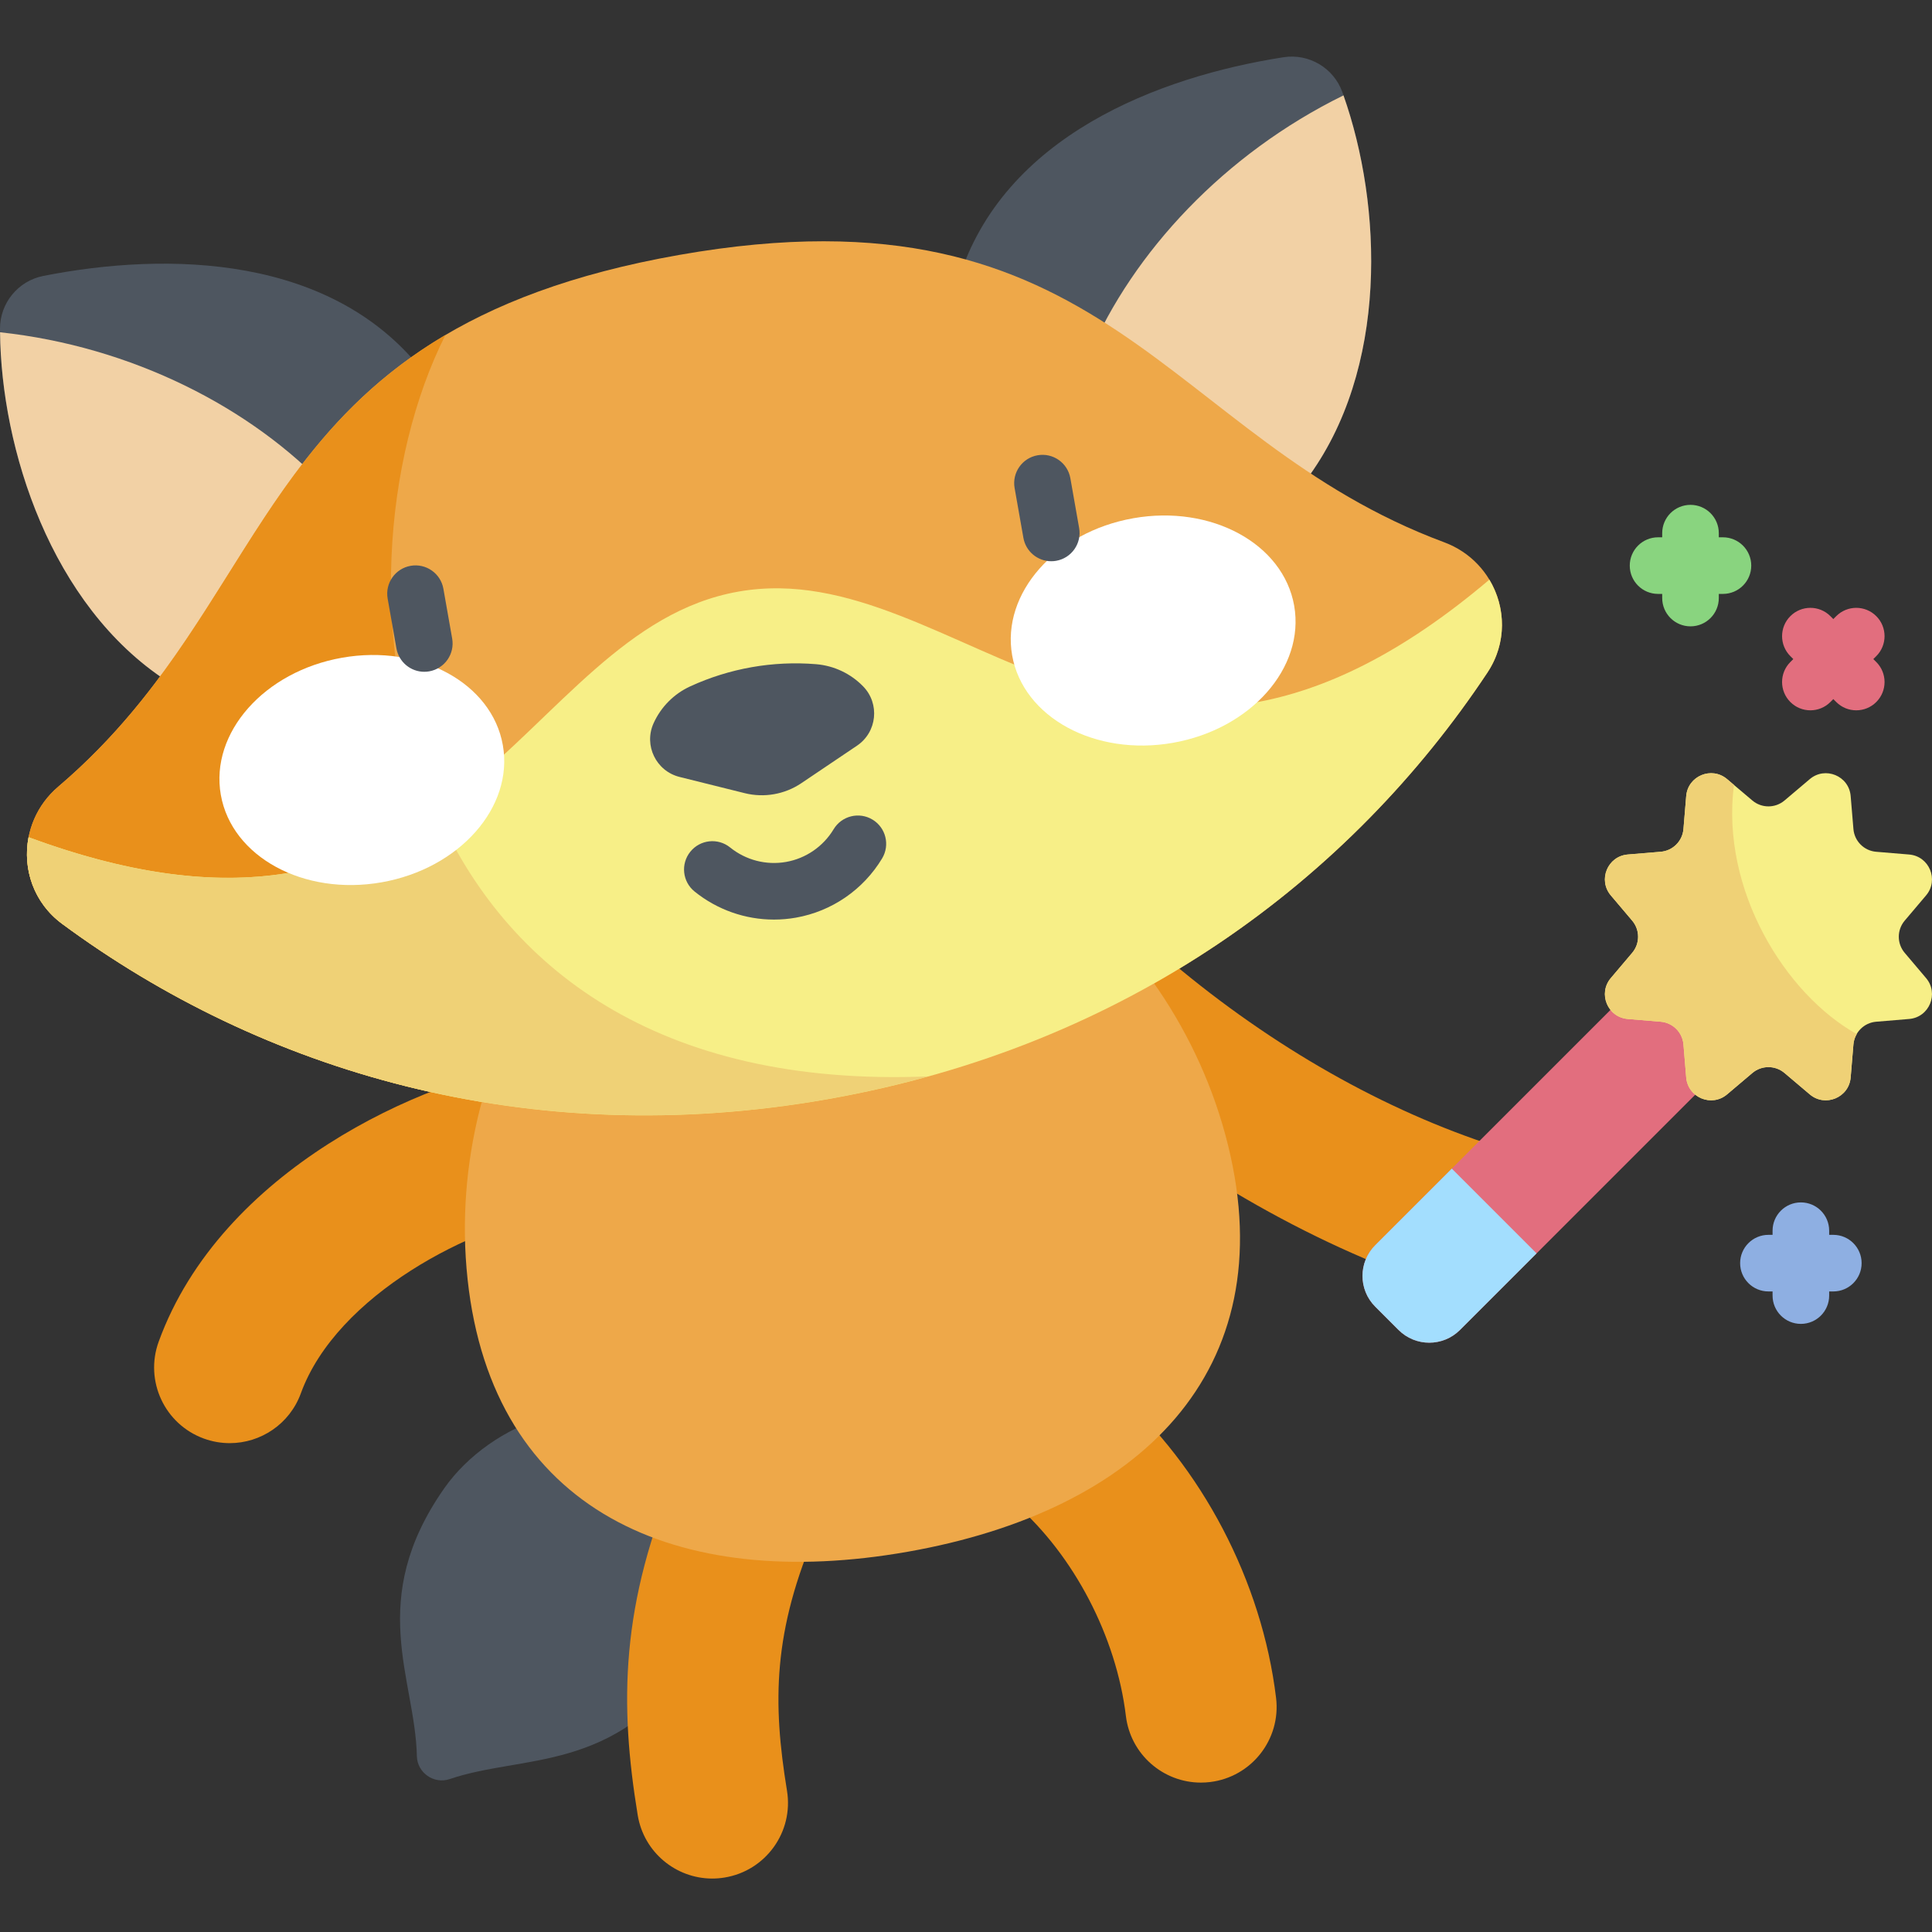 <svg height="512pt" viewBox="0 -15 512 512" width="512pt" xmlns="http://www.w3.org/2000/svg"><rect x="0" y="-15" width="512" height="512" fill="#333333" stroke="none"/><path d="m110.473 450.383c.094 4.418 4.52 7.516 8.699 6.09 19.469-6.621 43.449-1.441 64.199-31.074 12.203-17.43 12.934-47.375-6.312-60.852s-47.137-2.547-59.34 14.883c-20.75 29.633-7.68 50.395-7.246 70.953zm0 0" fill="#4e5660"/><path d="m188.758 482.836c-9.645 0-18.145-6.977-19.758-16.805-4.781-29.164-4.781-55.938 10.758-91.805 4.398-10.156 16.203-14.82 26.359-10.422 10.156 4.402 14.824 16.203 10.422 26.359-11.742 27.105-11.82 45.965-7.98 69.379 1.793 10.926-5.613 21.234-16.535 23.023-1.098.18-2.188.27-3.266.27zm0 0" fill="#e9901b"/><path d="m318.246 457.406c-9.992 0-18.641-7.469-19.871-17.641-2.539-21.023-13.758-42.543-29.273-56.156-8.32-7.301-9.148-19.965-1.848-28.285 7.301-8.32 19.965-9.148 28.285-1.848 22.965 20.152 38.902 50.609 42.633 81.48 1.328 10.992-6.508 20.977-17.496 22.305-.812.098-1.625.145-2.43.145zm0 0" fill="#e9901b"/><path d="m60.887 367.449c-2.273 0-4.586-.387-6.852-1.211-10.402-3.785-15.766-15.285-11.98-25.688 16.551-45.512 70.02-69.531 99.832-73.984 10.949-1.625 21.148 5.918 22.781 16.863 1.637 10.949-5.914 21.152-16.863 22.785-22.434 3.352-58.574 21.906-68.078 48.039-2.965 8.141-10.652 13.195-18.84 13.195zm0 0" fill="#e9901b"/><path d="m387.34 326.965c-2.121 0-4.277-.34-6.398-1.055-34.387-11.582-68.566-31.441-98.836-57.438-8.395-7.211-9.359-19.867-2.145-28.262 7.211-8.398 19.863-9.359 28.262-2.148 26.395 22.668 55.965 39.906 85.512 49.859 10.488 3.531 16.129 14.898 12.598 25.391-2.82 8.367-10.625 13.652-18.992 13.652zm0 0" fill="#e9901b"/><path d="m240.547 396.23c61.191-10.789 99.703-47.684 84.898-107.73-14.891-60.402-72.969-101.379-120.301-93.031s-87.891 66.711-81.227 128.57c6.625 61.484 55.434 82.98 116.629 72.191zm0 0" fill="#eea849"/><path d="m44.297 165.523c-31.117-20.254-44.25-62.41-44.297-93.406-.012-6.801 4.805-12.676 11.48-13.992 32.789-6.465 77-5.824 101.211 26.082zm0 0" fill="#4e5660"/><path d="m.016 73.055c.305 30.902 13.477 72.418 44.281 92.469l42.715-50.785c-20.402-21.754-52.086-37.918-86.996-41.684zm0 0" fill="#f2d1a5"/><path d="m346.051 112.316c22.312-29.676 20.234-73.781 9.68-102.926-2.316-6.395-8.852-10.266-15.574-9.223-33.023 5.141-74.348 20.863-86.188 59.129zm0 0" fill="#4e5660"/><path d="m356.035 10.277c10.285 29.145 12.105 72.66-9.984 102.039l-57.508-33.113c11.73-27.418 35.977-53.449 67.492-68.926zm0 0" fill="#f2d1a5"/><path d="m179.945 52.566c113.906-20.086 128.527 48.539 202.781 76.145 14.039 5.219 19.758 22.023 11.473 34.504-36.273 54.641-95.129 99.02-174.805 113.066-79.68 14.051-150.16-7.52-202.934-46.461-12.055-8.895-12.43-26.641-1.02-36.348 60.332-51.336 50.602-120.824 164.504-140.906zm0 0" fill="#eea849"/><path d="m118.039 73.785c-51.258 30.25-56.316 80.309-102.598 119.688-11.41 9.707-11.035 27.453 1.02 36.348 52.773 38.941 123.258 60.512 202.934 46.461 9.148-1.613 18.012-3.645 26.609-6.027-145.449 5.934-160.754-131.383-127.965-196.469zm0 0" fill="#e9901b"/><path d="m394.199 163.215c5.184-7.809 4.887-17.305.5-24.602-93.973 79.637-140.199-7.203-199.02 3.168-58.824 10.371-72.559 107.785-188.105 65.09-1.625 8.359 1.344 17.387 8.883 22.949 52.777 38.938 123.258 60.512 202.938 46.461 79.676-14.047 138.531-58.426 174.805-113.066zm0 0" fill="#f7ef87"/><path d="m115.645 199.711c-24.223 17.074-55.68 26.52-108.066 7.164-1.625 8.355 1.344 17.383 8.883 22.945 52.773 38.941 123.258 60.512 202.934 46.461 9.148-1.613 18.012-3.645 26.609-6.027-72.109 2.941-112.227-29.324-130.359-70.543zm0 0" fill="#efd176"/><path d="m133.258 182.473c-2.898-16.434-21.977-26.809-42.613-23.168-20.637 3.637-35.02 19.91-32.125 36.344 2.898 16.438 21.977 26.809 42.617 23.172 20.637-3.637 35.02-19.91 32.121-36.348zm0 0" fill="#fff"/><path d="m342.969 145.504c-2.898-16.434-21.977-26.809-42.617-23.168-20.637 3.637-35.02 19.91-32.121 36.344 2.898 16.438 21.977 26.809 42.613 23.172 20.641-3.637 35.02-19.91 32.125-36.348zm0 0" fill="#fff"/><g fill="#4e5660"><path d="m112.438 163.031c-3.574 0-6.738-2.559-7.379-6.199l-2.328-13.195c-.719-4.078 2.004-7.969 6.086-8.688 4.074-.719 7.969 2.004 8.688 6.082l2.324 13.195c.723 4.082-2.004 7.969-6.082 8.691-.438.078-.879.113-1.309.113zm0 0"/><path d="m278.586 133.734c-3.57 0-6.734-2.559-7.375-6.199l-2.328-13.195c-.719-4.078 2.008-7.969 6.086-8.688 4.078-.723 7.969 2.004 8.688 6.082l2.324 13.195c.723 4.082-2.004 7.973-6.082 8.691-.441.078-.879.113-1.312.113zm0 0"/><path d="m205.109 228.699c-7.594 0-15.031-2.59-21.043-7.441-3.223-2.605-3.723-7.324-1.121-10.547 2.605-3.223 7.324-3.727 10.547-1.125 4.164 3.363 9.562 4.758 14.816 3.836 5.254-.926 9.852-4.086 12.613-8.672 2.141-3.547 6.75-4.691 10.297-2.551 3.547 2.137 4.688 6.746 2.551 10.293-5 8.297-13.332 14.02-22.855 15.699-1.93.34-3.871.508-5.805.508zm0 0"/><path d="m216.262 161.016c-11.438-.934-22.918 1.09-33.348 5.879-4.316 1.98-7.77 5.465-9.719 9.797-2.629 5.852.676 12.656 6.902 14.207l17.273 4.301c5.145 1.277 10.59.316 14.988-2.645l14.758-9.945c5.324-3.586 6.102-11.113 1.625-15.715-3.312-3.402-7.746-5.492-12.48-5.879zm0 0"/></g><path d="m468.301 256.066-22.465-22.469-81.387 81.391c-4.5 4.5-4.5 11.793 0 16.289l6.172 6.176c4.5 4.5 11.793 4.5 16.293 0zm0 0" fill="#e26e7e"/><path d="m497.199 210.727 8.742.727c5.344.445 7.953 6.742 4.488 10.836l-5.668 6.695c-2.082 2.461-2.082 6.062 0 8.523l5.668 6.695c3.465 4.094.855 10.391-4.488 10.836l-8.742.727c-3.211.27-5.758 2.816-6.023 6.027l-.73 8.742c-.441 5.344-6.742 7.953-10.836 4.488l-6.695-5.668c-2.457-2.082-6.062-2.082-8.523 0l-6.695 5.668c-4.094 3.465-10.391.855-10.836-4.488l-.727-8.742c-.266-3.211-2.816-5.758-6.027-6.027l-8.738-.727c-5.344-.445-7.953-6.742-4.488-10.836l5.668-6.695c2.082-2.461 2.082-6.062 0-8.523l-5.668-6.695c-3.465-4.094-.855-10.391 4.488-10.836l8.738-.727c3.211-.266 5.762-2.816 6.027-6.027l.727-8.738c.445-5.344 6.742-7.953 10.836-4.488l6.695 5.664c2.461 2.082 6.066 2.082 8.523 0l6.695-5.664c4.094-3.465 10.395-.855 10.836 4.488l.73 8.738c.266 3.211 2.812 5.762 6.023 6.027zm0 0" fill="#f7ef87"/><path d="m459.516 193.012-1.82-1.539c-4.094-3.465-10.391-.855-10.836 4.488l-.727 8.738c-.266 3.211-2.816 5.762-6.027 6.027l-8.738.727c-5.344.445-7.953 6.742-4.488 10.836l5.668 6.695c2.082 2.461 2.082 6.062 0 8.523l-5.668 6.695c-3.465 4.094-.855 10.391 4.488 10.836l8.738.727c3.211.27 5.762 2.816 6.027 6.027l.727 8.742c.445 5.344 6.742 7.953 10.836 4.488l6.695-5.668c2.461-2.082 6.062-2.082 8.523 0l6.695 5.668c4.094 3.465 10.391.855 10.836-4.488l.727-8.742c.082-1 .41-1.922.887-2.746-19.004-10.594-36.109-38.324-32.543-66.035zm0 0" fill="#efd176"/><path d="m384.742 294.695-20.297 20.293c-4.496 4.5-4.496 11.793 0 16.289l6.176 6.176c4.5 4.5 11.793 4.5 16.289 0l20.297-20.293zm0 0" fill="#a3defe"/><path d="m448 150.988c-4.145 0-7.5-3.359-7.5-7.5v-17.195c0-4.141 3.355-7.5 7.5-7.5s7.5 3.359 7.5 7.5v17.195c0 4.141-3.355 7.5-7.5 7.5zm0 0" fill="#89d47f"/><path d="m456.598 142.391h-17.195c-4.141 0-7.5-3.355-7.5-7.5 0-4.141 3.359-7.5 7.5-7.5h17.195c4.141 0 7.5 3.359 7.5 7.5 0 4.145-3.359 7.5-7.5 7.5zm0 0" fill="#89d47f"/><path d="m477.25 335.844c-4.141 0-7.5-3.359-7.5-7.5v-17.195c0-4.141 3.359-7.5 7.5-7.5 4.145 0 7.5 3.359 7.5 7.5v17.195c0 4.141-3.355 7.5-7.5 7.5zm0 0" fill="#8eafe2"/><path d="m485.848 327.246h-17.195c-4.141 0-7.5-3.359-7.5-7.5s3.359-7.5 7.5-7.5h17.195c4.141 0 7.5 3.359 7.5 7.5s-3.359 7.5-7.5 7.5zm0 0" fill="#8eafe2"/><path d="m479.77 173.242c-1.922 0-3.84-.73-5.305-2.195-2.93-2.93-2.93-7.68 0-10.605l12.16-12.16c2.93-2.93 7.676-2.93 10.605 0 2.93 2.93 2.93 7.68 0 10.605l-12.16 12.16c-1.465 1.465-3.383 2.195-5.301 2.195zm0 0" fill="#e26e7e"/><path d="m491.926 173.242c-1.918 0-3.836-.73-5.301-2.195l-12.16-12.16c-2.93-2.926-2.93-7.676 0-10.605 2.93-2.93 7.68-2.93 10.605 0l12.16 12.16c2.93 2.926 2.93 7.676 0 10.605-1.465 1.465-3.383 2.195-5.305 2.195zm0 0" fill="#e26e7e"/></svg>